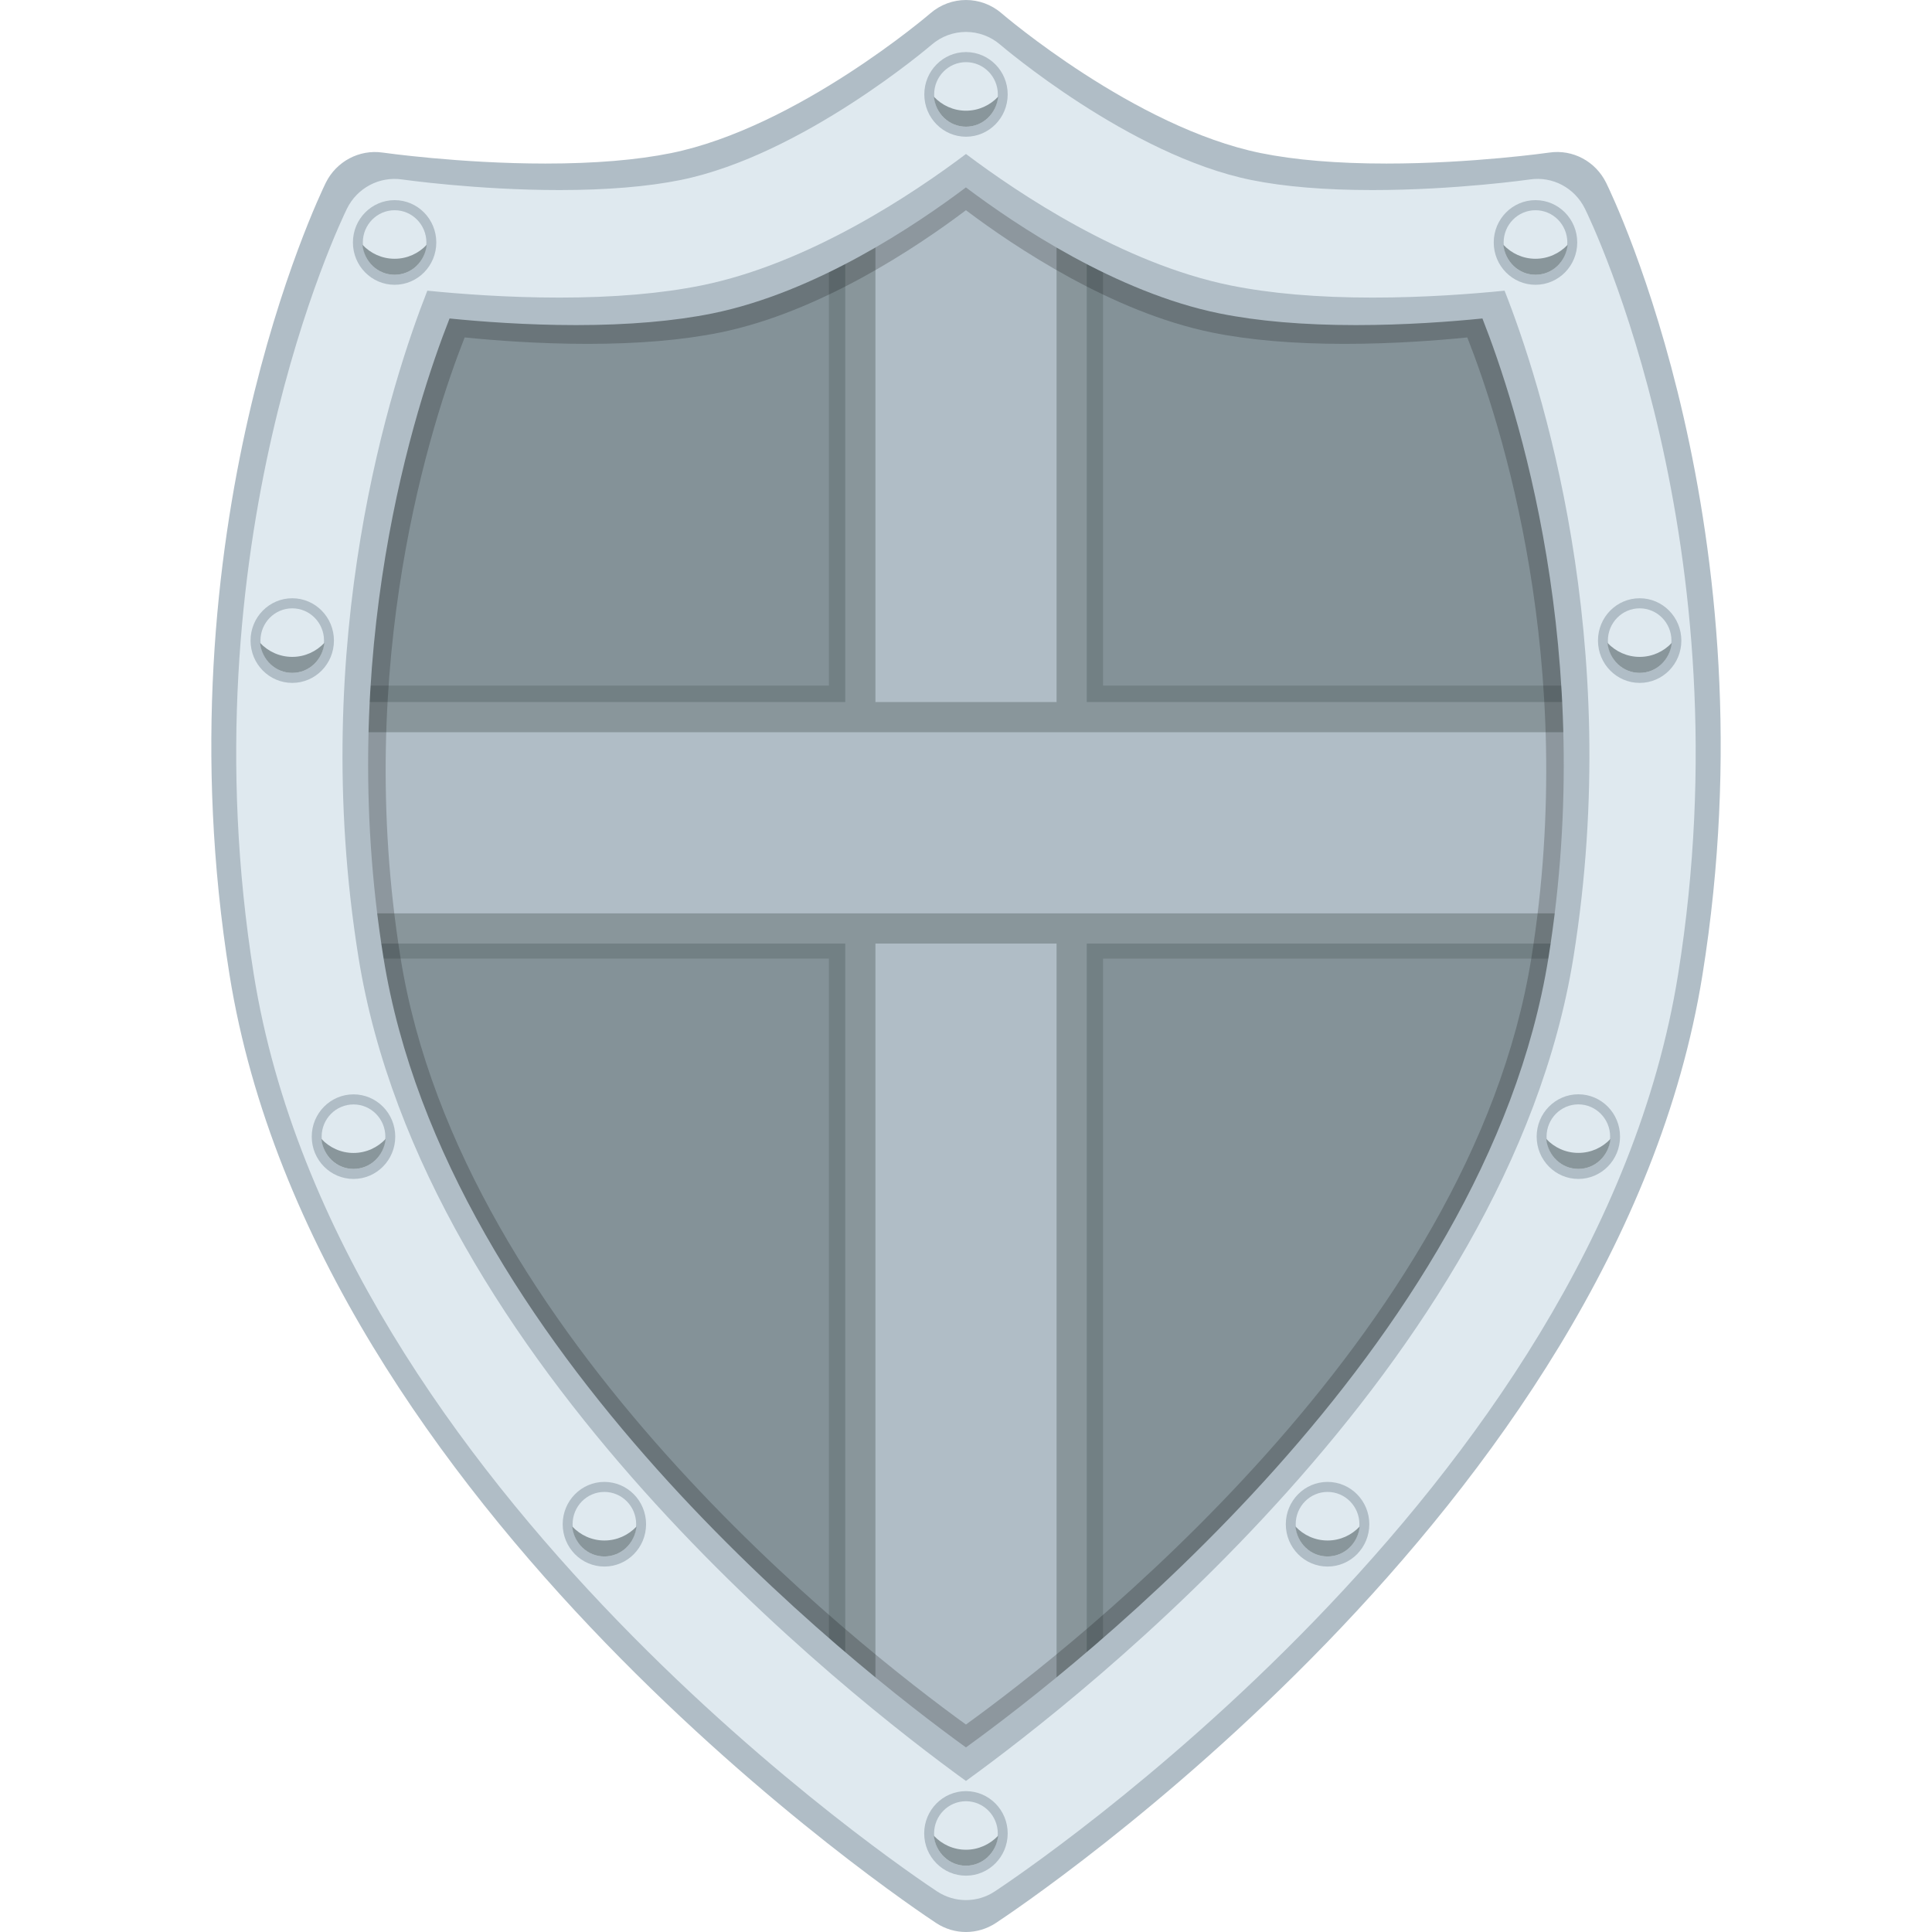 <?xml version="1.0" encoding="utf-8"?>
<!-- Generator: Adobe Illustrator 15.0.0, SVG Export Plug-In . SVG Version: 6.00 Build 0)  -->
<!DOCTYPE svg PUBLIC "-//W3C//DTD SVG 1.1//EN" "http://www.w3.org/Graphics/SVG/1.1/DTD/svg11.dtd">
<svg version="1.1" id="Layer_1" xmlns="http://www.w3.org/2000/svg" xmlns:xlink="http://www.w3.org/1999/xlink" x="0px" y="0px"
	 width="64px" height="64px" viewBox="0 0 64 64" enable-background="new 0 0 64 64" xml:space="preserve">
<g>
	<path fill="#728084" d="M35.751,23.688h17.941C53.313,14.926,50.362,9,50.362,9s-5.566,0.795-9.535,0
		c-1.791-0.359-3.58-1.196-5.076-2.063V23.688z"/>
	<path fill="#728084" d="M28.249,23.688V6.938C26.752,7.805,24.967,8.641,23.174,9c-3.969,0.795-9.535,0-9.535,0
		s-2.951,5.926-3.332,14.688H28.249z"/>
	<path fill="#728084" d="M28.249,31.089H10.635c0.051,0.381,0.107,0.764,0.17,1.15c1.84,11.293,11.865,20.688,17.443,25.131V31.089z
		"/>
	<path fill="#728084" d="M35.751,31.089v26.284c5.578-4.445,15.605-13.838,17.445-25.133c0.063-0.387,0.117-0.77,0.168-1.15H35.751z
		"/>
	<g opacity="0.3">
		<g>
			<path fill="#B0BDC6" d="M36.54,22.711h17.941c-0.379-8.763-3.33-14.688-3.33-14.688s-5.566,0.796-9.535,0
				c-1.791-0.359-3.58-1.195-5.076-2.062V22.711z"/>
			<path fill="#B0BDC6" d="M27.459,22.711V5.961c-1.496,0.866-3.283,1.702-5.076,2.062c-3.969,0.796-9.533,0-9.533,0
				s-2.953,5.926-3.332,14.688H27.459z"/>
		</g>
		<path fill="#B0BDC6" d="M27.459,31.755H9.846c0.051,0.381,0.105,0.764,0.168,1.15c1.84,11.295,11.867,20.688,17.445,25.133V31.755
			z"/>
		<path fill="#B0BDC6" d="M36.54,31.755v26.284c5.578-4.445,15.605-13.838,17.445-25.133c0.063-0.387,0.117-0.77,0.168-1.15H36.54z"
			/>
	</g>
	<rect x="28" y="3.793" fill="#89969B" width="8" height="57.244"/>
	<rect x="29" y="3.793" fill="#B0BDC6" width="6" height="57.244"/>
	<rect x="8.821" y="23.256" fill="#89969B" width="46.36" height="8"/>
	<rect x="8.821" y="24.256" fill="#B0BDC6" width="46.36" height="6"/>
	<g>
		<g opacity="0.2">
			<path d="M31.998,60.801c-0.309,0-0.617-0.09-0.889-0.268c-0.754-0.496-18.51-12.344-21.068-28.268
				C7.914,19.009,12.71,9.064,12.914,8.647c0.314-0.638,0.998-0.999,1.691-0.901c0.023,0.003,2.301,0.327,4.854,0.327
				c1.467,0,2.729-0.104,3.746-0.311c3.758-0.763,7.695-4.135,7.734-4.168c0.609-0.527,1.51-0.528,2.122,0.001
				c0.039,0.032,3.973,3.404,7.73,4.168c1.02,0.207,2.277,0.311,3.746,0.311c2.551,0,4.832-0.324,4.855-0.327
				c0.697-0.102,1.377,0.263,1.691,0.901c0.205,0.417,5,10.361,2.871,23.618c-2.557,15.923-20.313,27.771-21.069,28.267
				C32.617,60.711,32.31,60.801,31.998,60.801z M15.392,11.178c-1.092,2.771-3.699,10.753-2.123,20.554
				c2.014,12.545,15.164,22.817,18.729,25.395c3.569-2.578,16.717-12.85,18.731-25.395c1.572-9.8-1.031-17.781-2.123-20.554
				c-0.99,0.1-2.469,0.213-4.068,0.213c-1.684,0-3.158-0.126-4.387-0.376c-3.314-0.674-6.539-2.835-8.153-4.051
				c-1.611,1.216-4.834,3.377-8.146,4.051c-1.23,0.25-2.707,0.376-4.391,0.376C17.861,11.391,16.38,11.277,15.392,11.178z"/>
		</g>
		<g>
			<g>
				<path fill="#B0BDC6" d="M31.998,64c-0.344,0-0.686-0.1-0.986-0.297c-0.84-0.553-20.564-13.715-23.408-31.407
					C5.24,17.566,10.568,6.517,10.792,6.054c0.352-0.709,1.109-1.11,1.881-1c0.025,0.003,2.559,0.364,5.396,0.364
					c1.629,0,3.029-0.117,4.16-0.346c4.174-0.849,8.549-4.594,8.592-4.632c0.68-0.586,1.678-0.587,2.358,0.001
					c0.043,0.037,4.412,3.782,8.59,4.631c1.131,0.229,2.527,0.346,4.16,0.346c2.836,0,5.369-0.36,5.395-0.364
					c0.777-0.114,1.531,0.292,1.881,1c0.229,0.463,5.557,11.512,3.191,26.242c-2.842,17.692-22.57,30.854-23.409,31.407
					C32.687,63.9,32.341,64,31.998,64z M13.546,8.865c-1.213,3.079-4.107,11.947-2.357,22.837
					C13.425,45.641,28.037,57.053,32,59.918c3.963-2.865,18.573-14.277,20.811-28.215c1.748-10.89-1.146-19.757-2.359-22.837
					c-1.1,0.111-2.742,0.237-4.52,0.237c-1.869,0-3.51-0.141-4.873-0.418C37.375,7.935,33.793,5.534,32,4.183
					c-1.793,1.352-5.373,3.753-9.055,4.501c-1.367,0.277-3.006,0.418-4.875,0.418C16.289,9.102,14.646,8.976,13.546,8.865z"/>
			</g>
			<g>
				<path fill="#B0BDC6" d="M31.998,61.67c-0.316,0-0.635-0.092-0.916-0.275c-0.775-0.512-19.066-12.717-21.703-29.12
					c-2.189-13.658,2.75-23.902,2.959-24.332c0.324-0.657,1.027-1.029,1.744-0.928c0.023,0.003,2.369,0.337,5,0.337
					c1.512,0,2.811-0.107,3.859-0.321c3.869-0.787,7.926-4.26,7.965-4.294c0.631-0.543,1.557-0.544,2.186,0.001
					c0.041,0.034,4.094,3.507,7.965,4.293c1.051,0.213,2.346,0.321,3.857,0.321c2.629,0,4.98-0.333,5.002-0.337
					c0.723-0.105,1.42,0.271,1.744,0.928c0.211,0.43,5.152,10.674,2.959,24.332c-2.635,16.403-20.928,28.608-21.706,29.12
					C32.636,61.578,32.318,61.67,31.998,61.67z M14.892,10.55c-1.125,2.855-3.813,11.077-2.189,21.174
					c2.074,12.922,15.621,23.504,19.295,26.161c3.676-2.656,17.223-13.238,19.297-26.161c1.619-10.096-1.063-18.317-2.188-21.174
					c-1.021,0.103-2.543,0.219-4.193,0.219c-1.732,0-3.252-0.13-4.518-0.387c-3.414-0.694-6.736-2.921-8.399-4.174
					c-1.662,1.253-4.979,3.479-8.395,4.174c-1.268,0.257-2.787,0.387-4.521,0.387C17.435,10.769,15.91,10.652,14.892,10.55z"/>
			</g>
			<g>
				<path fill="#DFE9EF" d="M31.998,62.943c-0.332,0-0.662-0.096-0.955-0.287c-0.811-0.533-19.885-13.264-22.635-30.37
					C6.123,18.042,11.275,7.359,11.494,6.911c0.338-0.686,1.072-1.073,1.818-0.967c0.023,0.003,2.473,0.352,5.217,0.352
					c1.574,0,2.93-0.113,4.021-0.334c4.035-0.821,8.268-4.443,8.309-4.479c0.658-0.567,1.623-0.567,2.28,0.001
					c0.043,0.035,4.27,3.657,8.307,4.478c1.094,0.222,2.445,0.334,4.021,0.334c2.742,0,5.193-0.348,5.217-0.352
					c0.752-0.11,1.48,0.282,1.818,0.967c0.223,0.448,5.373,11.132,3.086,25.375c-2.748,17.106-21.824,29.836-22.635,30.37
					C32.664,62.848,32.33,62.943,31.998,62.943z M14.156,9.629c-1.172,2.978-3.973,11.553-2.281,22.083
					c2.164,13.477,16.291,24.512,20.123,27.284c3.833-2.771,17.959-13.807,20.124-27.284c1.691-10.529-1.107-19.104-2.281-22.083
					c-1.063,0.107-2.65,0.229-4.371,0.229c-1.809,0-3.393-0.136-4.713-0.404c-3.561-0.724-7.021-3.046-8.758-4.353
					c-1.732,1.307-5.193,3.629-8.756,4.353c-1.322,0.268-2.906,0.404-4.713,0.404C16.81,9.858,15.22,9.736,14.156,9.629z"/>
			</g>
			<g>
				<g>
					<ellipse fill="#B0BDC6" cx="32" cy="3.127" rx="1.381" ry="1.402"/>
					<ellipse fill="#DFE9EF" cx="32" cy="3.128" rx="1.055" ry="1.069"/>
					<path fill="#89969B" d="M32,3.667c-0.42,0-0.797-0.179-1.064-0.464C30.99,3.758,31.437,4.197,32,4.197s1.008-0.438,1.065-0.994
						C32.796,3.488,32.419,3.667,32,3.667z"/>
				</g>
				<g>
					<ellipse fill="#B0BDC6" cx="50.865" cy="8.032" rx="1.383" ry="1.402"/>
					<ellipse fill="#DFE9EF" cx="50.865" cy="8.033" rx="1.055" ry="1.069"/>
					<path fill="#89969B" d="M50.865,8.572c-0.42,0-0.797-0.179-1.064-0.464c0.057,0.556,0.504,0.994,1.064,0.994
						c0.563,0,1.01-0.438,1.066-0.994C51.662,8.393,51.285,8.572,50.865,8.572z"/>
				</g>
				<g>
					<ellipse fill="#B0BDC6" cx="54.316" cy="21.22" rx="1.381" ry="1.402"/>
					<ellipse fill="#DFE9EF" cx="54.316" cy="21.221" rx="1.053" ry="1.069"/>
					<path fill="#89969B" d="M54.316,21.76c-0.42,0-0.797-0.179-1.066-0.464c0.057,0.556,0.504,0.994,1.066,0.994
						c0.561,0,1.008-0.438,1.064-0.994C55.113,21.581,54.736,21.76,54.316,21.76z"/>
				</g>
				<g>
					<ellipse fill="#B0BDC6" cx="52.285" cy="37.652" rx="1.381" ry="1.402"/>
					<ellipse fill="#DFE9EF" cx="52.285" cy="37.653" rx="1.053" ry="1.069"/>
					<path fill="#89969B" d="M52.285,38.191c-0.42,0-0.797-0.178-1.064-0.463c0.055,0.555,0.502,0.994,1.064,0.994
						s1.008-0.439,1.064-0.994C53.082,38.014,52.705,38.191,52.285,38.191z"/>
				</g>
				<g>
					<ellipse fill="#B0BDC6" cx="43.977" cy="50.492" rx="1.383" ry="1.402"/>
					<ellipse fill="#DFE9EF" cx="43.977" cy="50.491" rx="1.055" ry="1.069"/>
					<path fill="#89969B" d="M43.977,51.031c-0.42,0-0.797-0.18-1.064-0.465c0.055,0.557,0.502,0.994,1.064,0.994
						s1.01-0.438,1.064-0.992C44.773,50.854,44.396,51.031,43.977,51.031z"/>
				</g>
				<g>
					<ellipse fill="#B0BDC6" cx="31.998" cy="60.734" rx="1.383" ry="1.4"/>
					<ellipse fill="#DFE9EF" cx="31.998" cy="60.736" rx="1.055" ry="1.068"/>
					<path fill="#89969B" d="M31.998,61.275c-0.42,0-0.797-0.18-1.064-0.465c0.057,0.555,0.504,0.994,1.064,0.994
						c0.563,0,1.01-0.439,1.067-0.994C32.794,61.096,32.417,61.275,31.998,61.275z"/>
				</g>
				<g>
					<ellipse fill="#B0BDC6" cx="20.021" cy="50.492" rx="1.381" ry="1.402"/>
					<ellipse fill="#DFE9EF" cx="20.021" cy="50.491" rx="1.053" ry="1.069"/>
					<path fill="#89969B" d="M20.021,51.031c-0.42,0-0.797-0.18-1.066-0.465c0.057,0.557,0.504,0.994,1.066,0.994
						c0.561,0,1.008-0.438,1.064-0.992C20.816,50.854,20.439,51.031,20.021,51.031z"/>
				</g>
				<g>
					<ellipse fill="#B0BDC6" cx="11.71" cy="37.653" rx="1.383" ry="1.401"/>
					<ellipse fill="#DFE9EF" cx="11.71" cy="37.654" rx="1.055" ry="1.068"/>
					<path fill="#89969B" d="M11.71,38.193c-0.42,0-0.797-0.18-1.064-0.465c0.057,0.555,0.504,0.994,1.064,0.994
						c0.563,0,1.01-0.439,1.066-0.994C12.507,38.014,12.13,38.193,11.71,38.193z"/>
				</g>
				<g>
					<ellipse fill="#B0BDC6" cx="9.681" cy="21.22" rx="1.381" ry="1.402"/>
					<ellipse fill="#DFE9EF" cx="9.681" cy="21.221" rx="1.053" ry="1.069"/>
					<path fill="#89969B" d="M9.681,21.76c-0.42,0-0.799-0.179-1.066-0.464c0.057,0.556,0.504,0.994,1.066,0.994
						c0.561,0,1.008-0.438,1.064-0.994C10.478,21.581,10.101,21.76,9.681,21.76z"/>
				</g>
				<g>
					<ellipse fill="#B0BDC6" cx="13.072" cy="8.032" rx="1.381" ry="1.402"/>
					<ellipse fill="#DFE9EF" cx="13.072" cy="8.033" rx="1.053" ry="1.069"/>
					<path fill="#89969B" d="M13.072,8.572c-0.42,0-0.797-0.179-1.066-0.464c0.057,0.556,0.504,0.994,1.066,0.994
						c0.561,0,1.008-0.438,1.064-0.994C13.869,8.393,13.492,8.572,13.072,8.572z"/>
				</g>
			</g>
		</g>
	</g>
</g>
</svg>
